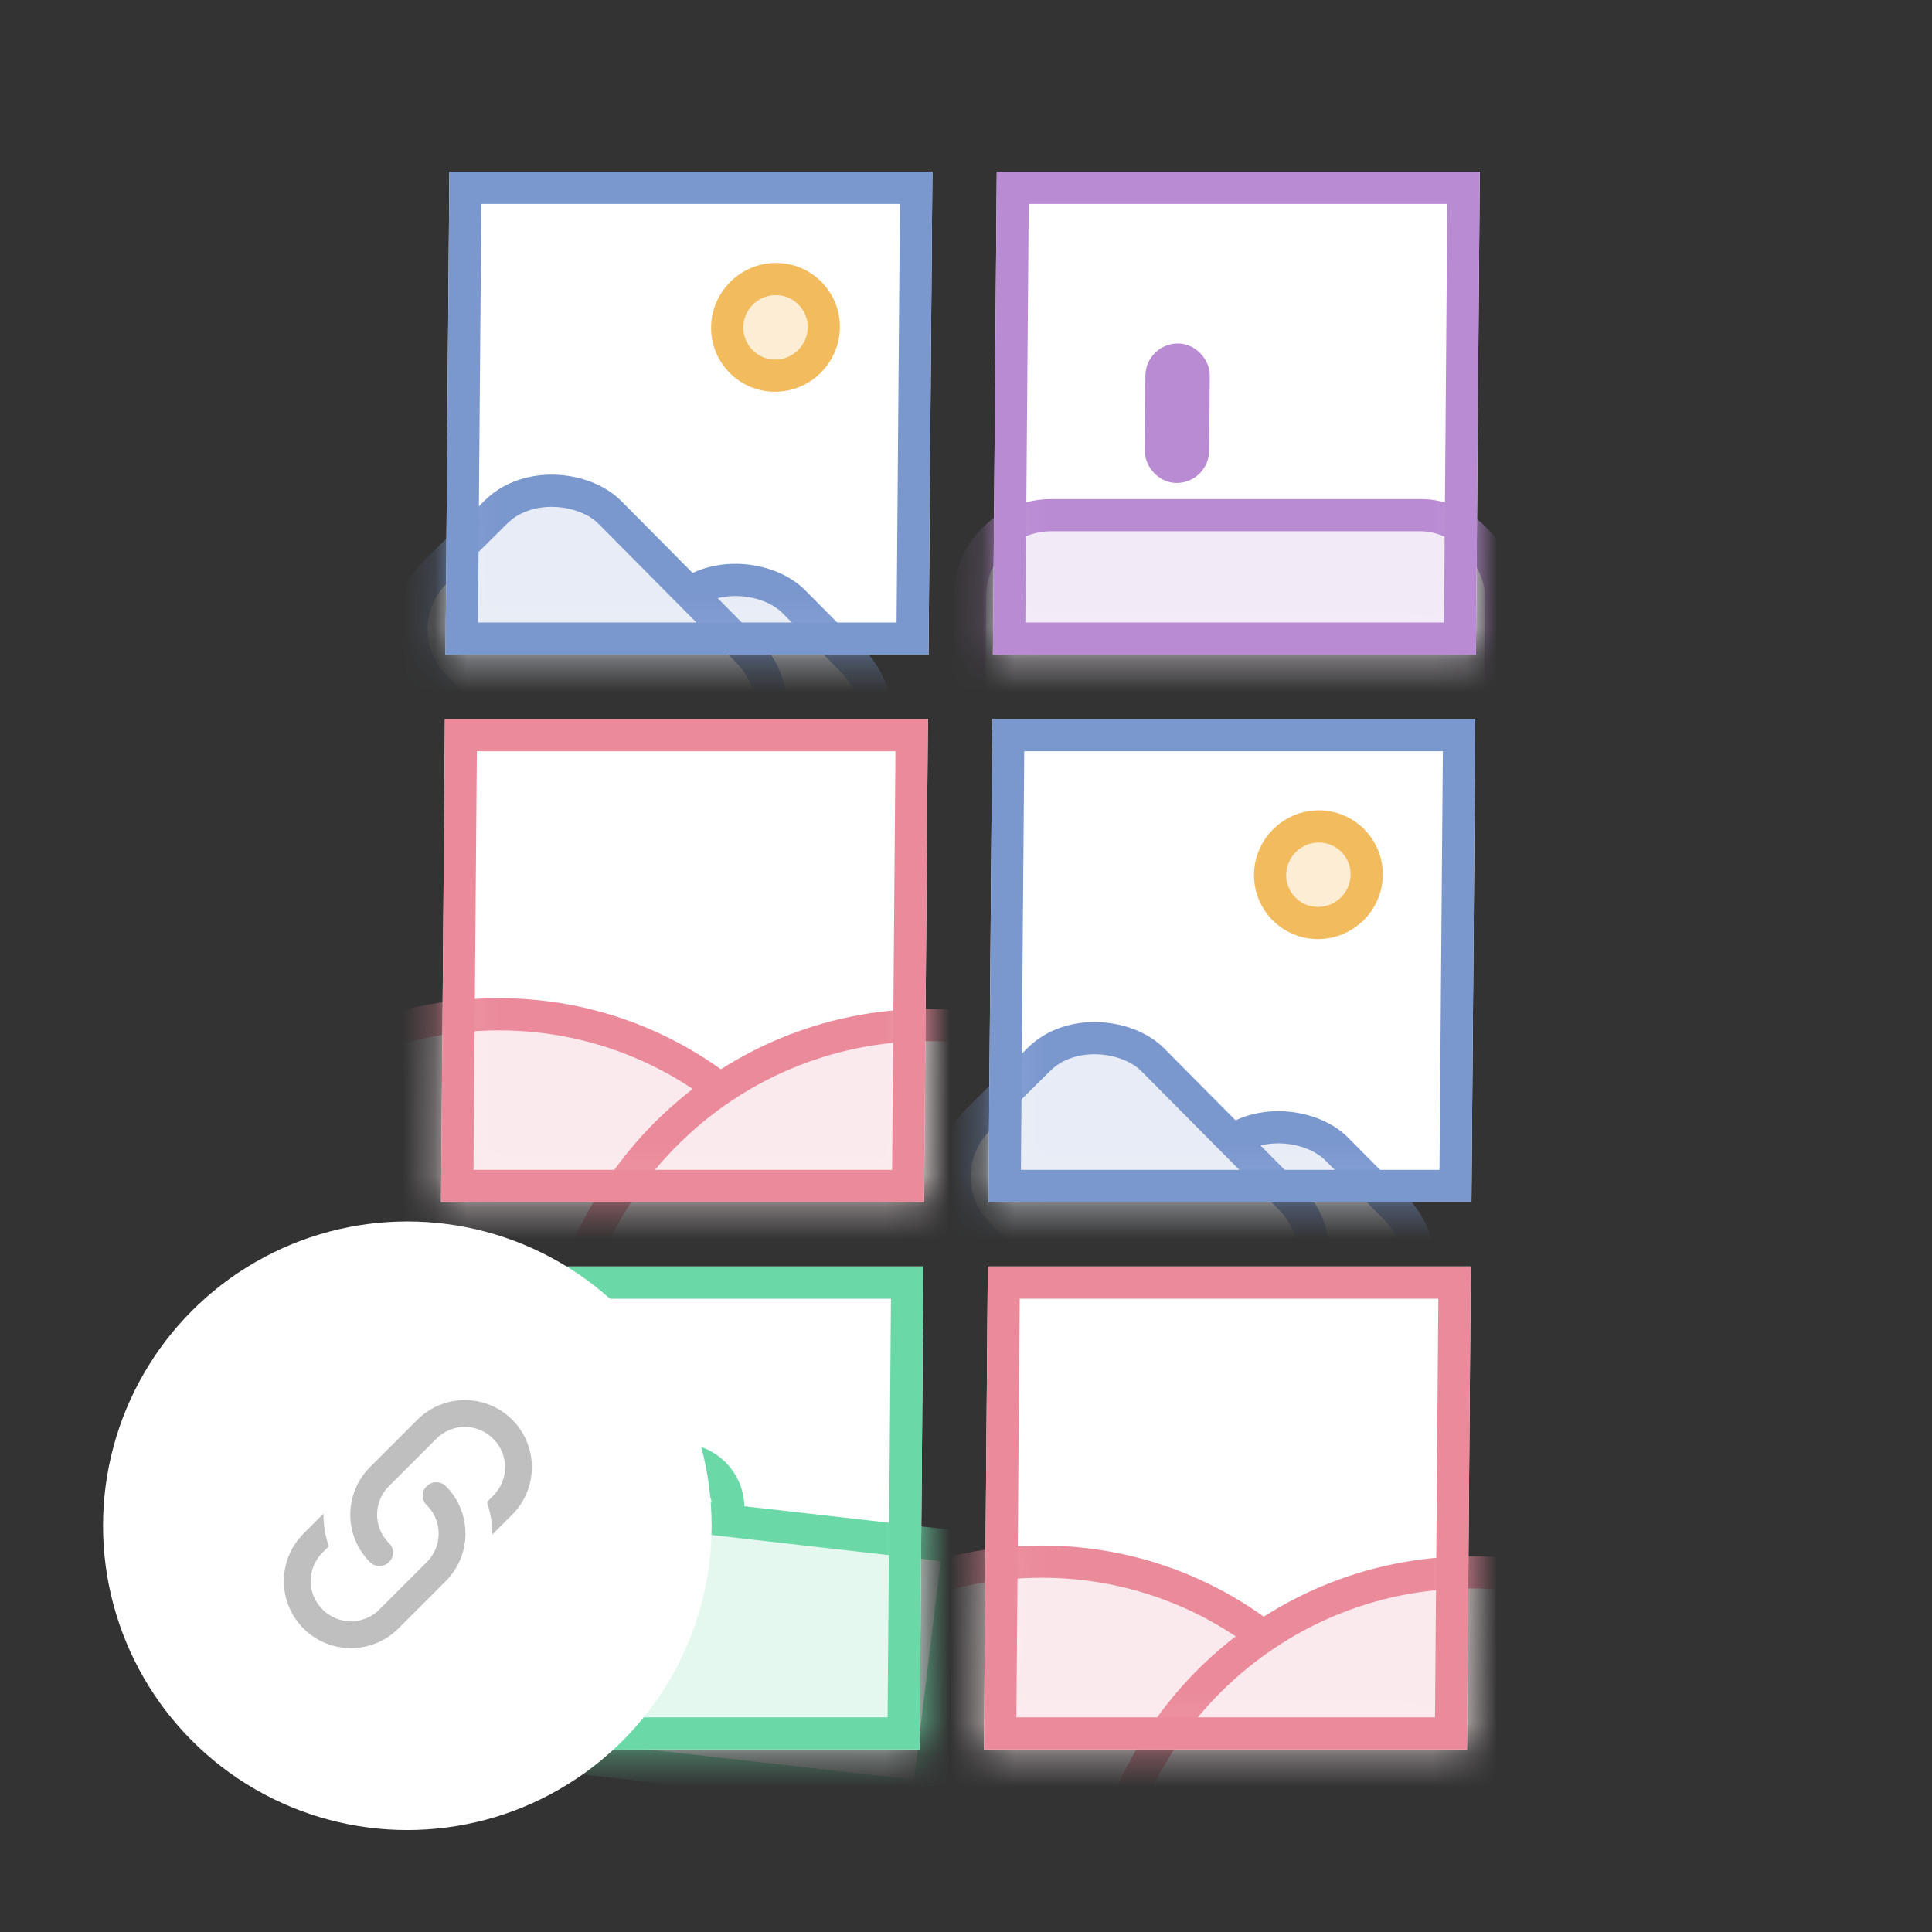 <svg width="60" height="60" viewBox="0 0 60 60" fill="none" xmlns="http://www.w3.org/2000/svg">
<rect x="0" y="0" width="60" height="60" fill="#333333" stroke="none"/>
<g clip-path="url(#clip0_2786_4100)">
<rect width="15" height="15" transform="matrix(1 0 -0.008 1 13.956 5.333)" fill="white"/>
<mask id="mask0_2786_4100" style="mask-type:alpha" maskUnits="userSpaceOnUse" x="13" y="5" width="16" height="16">
<rect x="0.496" y="0.5" width="14" height="14" transform="matrix(1 0 -0.008 1 13.96 5.333)" fill="#F8F8F8" stroke="#B8B8B8"/>
</mask>
<g mask="url(#mask0_2786_4100)">
<circle cx="2" cy="2" r="1.5" transform="matrix(1 0 -0.008 1 22.1 8.166)" fill="#FCEDD4" stroke="#F2BC5E"/>
<rect x="17.453" y="22.299" width="7.657" height="7.587" rx="2.5" transform="rotate(-44.765 17.453 22.299)" fill="#E7ECF6" stroke="#7A97CE"/>
<rect x="11.744" y="19.53" width="7.657" height="11.074" rx="2.5" transform="rotate(-44.765 11.744 19.53)" fill="#E7ECF6" stroke="#7A97CE"/>
</g>
<rect x="0.496" y="0.5" width="14" height="14" transform="matrix(1 0 -0.008 1 13.96 5.333)" stroke="#7A97CE"/>
<rect width="15" height="15" transform="matrix(1 0 -0.008 1 30.956 5.333)" fill="white"/>
<mask id="mask1_2786_4100" style="mask-type:alpha" maskUnits="userSpaceOnUse" x="30" y="5" width="16" height="16">
<rect x="0.496" y="0.5" width="14" height="14" transform="matrix(1 0 -0.008 1 30.96 5.333)" fill="#F8F8F8" stroke="#B8B8B8"/>
</mask>
<g mask="url(#mask1_2786_4100)">
<rect x="0.496" y="0.5" width="16.489" height="7.833" rx="2.5" transform="matrix(1 0 -0.008 1 29.654 15.499)" fill="#F2EAF7" stroke="#B98BD3"/>
<rect x="0.496" y="0.5" width="1" height="3.333" rx="0.5" transform="matrix(1 0 -0.008 1 35.583 10.666)" fill="#F2EAF7" stroke="#B98BD3"/>
</g>
<rect x="0.496" y="0.5" width="14" height="14" transform="matrix(1 0 -0.008 1 30.96 5.333)" stroke="#B98BD3"/>
<rect width="15" height="15" transform="matrix(1 0 -0.008 1 13.817 22.332)" fill="white"/>
<mask id="mask2_2786_4100" style="mask-type:alpha" maskUnits="userSpaceOnUse" x="13" y="22" width="16" height="16">
<rect x="0.496" y="0.5" width="14" height="14" transform="matrix(1 0 -0.008 1 13.821 22.332)" fill="#F8F8F8" stroke="#B8B8B8"/>
</mask>
<g mask="url(#mask2_2786_4100)">
<path d="M26.815 42.915C26.763 49.22 21.61 54.332 15.304 54.332C8.999 54.332 3.93 49.22 3.981 42.915C4.033 36.61 9.186 31.499 15.492 31.499C21.797 31.499 26.866 36.61 26.815 42.915Z" fill="#fbeaed" stroke="#eb8a9a"/>
<path d="M40.145 43.248C40.093 49.553 34.94 54.665 28.635 54.665C22.33 54.665 17.26 49.553 17.312 43.248C17.364 36.943 22.517 31.832 28.822 31.832C35.127 31.832 40.197 36.943 40.145 43.248Z" fill="#fbeaed" stroke="#eb8a9a"/>
</g>
<rect x="0.496" y="0.5" width="14" height="14" transform="matrix(1 0 -0.008 1 13.821 22.332)" stroke="#eb8a9a"/>
<rect width="15" height="15" transform="matrix(1 0 -0.008 1 30.817 22.332)" fill="white"/>
<mask id="mask3_2786_4100" style="mask-type:alpha" maskUnits="userSpaceOnUse" x="30" y="22" width="16" height="16">
<rect x="0.496" y="0.5" width="14" height="14" transform="matrix(1 0 -0.008 1 30.821 22.332)" fill="#F8F8F8" stroke="#B8B8B8"/>
</mask>
<g mask="url(#mask3_2786_4100)">
<path d="M42.444 27.166C42.437 27.994 41.76 28.665 40.931 28.665C40.103 28.665 39.437 27.994 39.444 27.166C39.451 26.337 40.128 25.666 40.956 25.666C41.785 25.666 42.451 26.337 42.444 27.166Z" fill="#FCEDD4" stroke="#F2BC5E"/>
<rect x="34.313" y="39.298" width="7.657" height="7.587" rx="2.5" transform="rotate(-44.765 34.313 39.298)" fill="#E7ECF6" stroke="#7A97CE"/>
<rect x="28.605" y="36.53" width="7.657" height="11.074" rx="2.5" transform="rotate(-44.765 28.605 36.53)" fill="#E7ECF6" stroke="#7A97CE"/>
</g>
<rect x="0.496" y="0.5" width="14" height="14" transform="matrix(1 0 -0.008 1 30.821 22.332)" stroke="#7A97CE"/>
<rect width="15" height="15" transform="matrix(1 0 -0.008 1 13.677 39.332)" fill="white"/>
<mask id="mask4_2786_4100" style="mask-type:alpha" maskUnits="userSpaceOnUse" x="13" y="39" width="16" height="16">
<rect x="0.496" y="0.5" width="14" height="14" transform="matrix(1 0 -0.008 1 13.681 39.332)" fill="#F8F8F8" stroke="#B8B8B8"/>
</mask>
<g mask="url(#mask4_2786_4100)">
<path d="M22.616 46.832C22.609 47.66 21.932 48.332 21.104 48.332C20.275 48.332 19.609 47.66 19.616 46.832C19.623 46.004 20.3 45.332 21.128 45.332C21.957 45.332 22.623 46.004 22.616 46.832Z" fill="#e4f8ef" stroke="#6bd8a7"/>
<rect x="0.436" y="0.553" width="16.489" height="7.833" transform="matrix(0.993 0.113 -0.121 0.994 13.031 45.577)" fill="#e4f8ef" stroke="#6bd8a7"/>
</g>
<rect x="0.496" y="0.5" width="14" height="14" transform="matrix(1 0 -0.008 1 13.681 39.332)" stroke="#6bd8a7"/>
<rect width="15" height="15" transform="matrix(1 0 -0.008 1 30.677 39.332)" fill="white"/>
<mask id="mask5_2786_4100" style="mask-type:alpha" maskUnits="userSpaceOnUse" x="30" y="39" width="16" height="16">
<rect x="0.496" y="0.5" width="14" height="14" transform="matrix(1 0 -0.008 1 30.681 39.332)" fill="#F8F8F8" stroke="#B8B8B8"/>
</mask>
<g mask="url(#mask5_2786_4100)">
<path d="M43.675 59.915C43.623 66.22 38.47 71.331 32.165 71.331C25.86 71.331 20.79 66.22 20.842 59.915C20.894 53.61 26.047 48.498 32.352 48.498C38.657 48.498 43.727 53.61 43.675 59.915Z" fill="#fbeaed" stroke="#eb8a9a"/>
<path d="M57.006 60.248C56.954 66.553 51.801 71.664 45.495 71.664C39.19 71.664 34.121 66.553 34.172 60.248C34.224 53.943 39.377 48.831 45.683 48.831C51.988 48.831 57.057 53.943 57.006 60.248Z" fill="#fbeaed" stroke="#eb8a9a"/>
</g>
<rect x="0.496" y="0.5" width="14" height="14" transform="matrix(1 0 -0.008 1 30.681 39.332)" stroke="#eb8a9a"/>
<circle cx="12.65" cy="47.383" r="9.45" fill="white"/>
<path d="M12.079 47.92C12.25 48.083 12.25 48.35 12.079 48.512C11.917 48.675 11.65 48.675 11.488 48.512C10.675 47.7 10.675 46.379 11.488 45.566L12.963 44.091C13.775 43.279 15.096 43.279 15.908 44.091C16.721 44.904 16.721 46.225 15.908 47.037L15.287 47.658C15.292 47.316 15.238 46.975 15.121 46.65L15.317 46.45C15.808 45.962 15.808 45.17 15.317 44.683C14.829 44.191 14.037 44.191 13.55 44.683L12.079 46.154C11.588 46.641 11.588 47.433 12.079 47.92ZM13.254 46.154C13.417 45.991 13.683 45.991 13.846 46.154C14.658 46.966 14.658 48.287 13.846 49.1L12.371 50.575C11.558 51.387 10.238 51.387 9.425 50.575C8.613 49.762 8.613 48.441 9.425 47.629L10.046 47.008C10.042 47.35 10.096 47.691 10.213 48.02L10.017 48.216C9.525 48.704 9.525 49.495 10.017 49.983C10.504 50.475 11.296 50.475 11.783 49.983L13.254 48.512C13.746 48.025 13.746 47.233 13.254 46.745C13.083 46.583 13.083 46.316 13.254 46.154Z" fill="#BFBFBF"/>
</g>
<defs>
<clipPath id="clip0_2786_4100">
<rect width="60" height="60" fill="white"/>
</clipPath>
</defs>
</svg>
